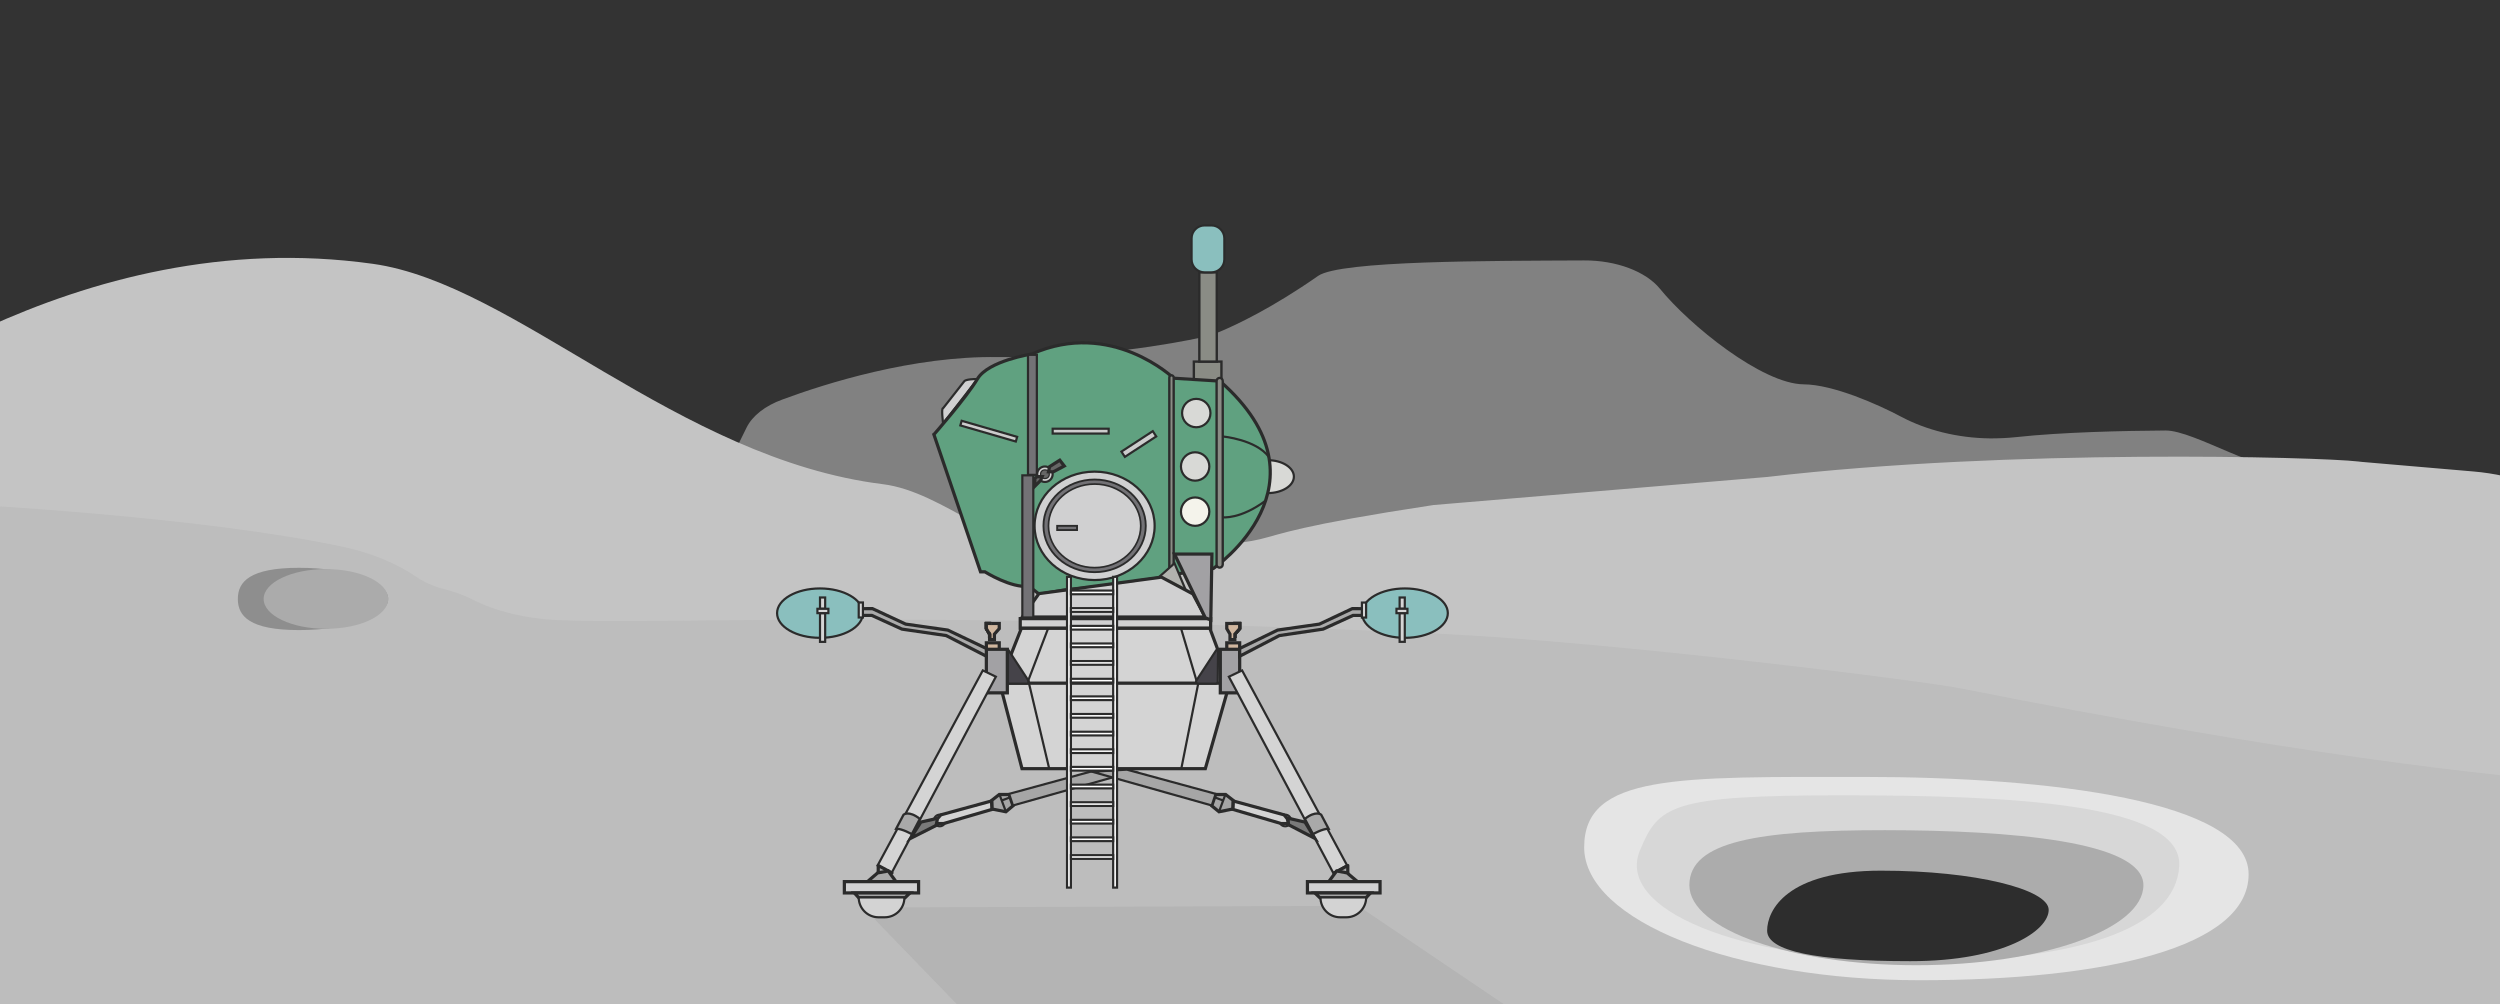 <svg xmlns="http://www.w3.org/2000/svg" viewBox="0 0 1549.4 622.5"><rect x="0" y="0" width="1549.4" height="622.5" fill="#333333" stroke="none"/><style>.st0{fill:#131414}.st1{fill:#fff}.st2{fill:#818181}.st3{fill:#c4c4c4}.st4{fill:#bdbdbd}.st5{fill:#e5e5e5}.st6{fill:#d7d7d7}.st7{fill:#acacac}.st8{fill:#2d2d2d}.st9{fill:#8e8e8e}.st10{fill:#ababab}.st11{fill:#787878}.st12{fill:#939393}.st13{opacity:.54;fill:#acacac}.st14{fill:#d8d9d6;stroke:#2b2b2b;stroke-miterlimit:10}.st15{fill:#d0d0d1}.st15,.st16,.st17,.st18,.st19{stroke:#2b2b2b;stroke-miterlimit:10}.st16{stroke-width:1.086;fill:#8a8c85}.st17{fill:#60a180}.st18{fill:#d4d4d4}.st19{fill:#454349}.st20{fill:#d1b79f}.st20,.st21,.st22,.st23,.st24,.st25{stroke:#2b2b2b;stroke-miterlimit:10}.st21{fill:#a2a1a4}.st22{fill:#a9a9a9}.st23{fill:#d2d2d3}.st24{fill:#a3a3a3}.st25{fill:#d3d3d3}.st26{fill:#b1b2ae}.st26,.st27,.st28,.st29,.st30,.st31{stroke:#2b2b2b;stroke-miterlimit:10}.st27{fill:#aaa}.st28{fill:#8abfbe}.st29{fill:#d5d5d5}.st30{fill:none}.st31{fill:#a9a9a9;stroke-width:1.056}.st32{fill:#7a7a7a}.st32,.st33,.st34,.st35,.st36{stroke:#2b2b2b;stroke-miterlimit:10}.st33{fill:#a6a6a6}.st34,.st35{fill:#737276}.st35,.st36{stroke-width:1.009}.st36{fill:#d0d0d1}.st37{fill:#737276;stroke-width:.86}.st37,.st38,.st39{stroke:#2b2b2b;stroke-miterlimit:10}.st38{fill:#d0d0d1;stroke-width:.777}.st39{stroke-width:.57}.st39,.st40{fill:#666}.st40,.st41,.st42{stroke:#2b2b2b;stroke-miterlimit:10}.st41{stroke-width:1.079;fill:#8a8c85}.st42{fill:#ccc}.st43{fill:#f4f3eb}.st43,.st44,.st45,.st46,.st47,.st48{stroke:#2b2b2b;stroke-miterlimit:10}.st44,.st45{fill:#fff}.st45{stroke-width:.978}.st46,.st47{fill:#d8d9d6;stroke-width:1.366}.st47{fill:#d0d0d1}.st48{fill:#8a8c85;stroke-width:1.483}.st49{fill:#60a180;stroke:#2b2b2b;stroke-miterlimit:10}.st49,.st50,.st51{stroke-width:2}.st50,.st51,.st52,.st53,.st54,.st55{stroke:#2b2b2b;stroke-miterlimit:10}.st50{fill:#d0d0d1}.st51{fill:#d4d4d4}.st52{fill:#454349;stroke-width:1.366}.st53,.st54{fill:#d1b79f;stroke-width:2}.st54{fill:#a2a1a4}.st55{fill:#d4d4d4;stroke-width:1.366}.st56{stroke-linejoin:round;stroke-width:2}.st56,.st57{fill:#a9a9a9;stroke:#2b2b2b;stroke-miterlimit:10}.st57,.st58,.st59{stroke-width:2}.st58,.st59,.st60,.st61{stroke:#2b2b2b;stroke-miterlimit:10}.st58{fill:#d2d2d3}.st59{fill:#a3a3a3}.st60,.st61{fill:#d3d3d3;stroke-width:1.366}.st61{fill:#b1b2ae}.st62{fill:#aaa;stroke-width:2}.st62,.st63,.st64,.st65,.st66,.st67{stroke:#2b2b2b;stroke-miterlimit:10}.st63,.st64{fill:#8abfbe;stroke-width:1.366}.st64{fill:#d5d5d5}.st65{fill:none;stroke-width:2}.st66{fill:#a9a9a9;stroke-width:1.442}.st67{fill:#7a7a7a;stroke-width:2}.st68{fill:#d3d3d3;stroke:#2b2b2b;stroke-miterlimit:10}.st68,.st69{stroke-width:2}.st69,.st70,.st71,.st72,.st73,.st74,.st75,.st76{stroke:#2b2b2b;stroke-miterlimit:10}.st69,.st70{fill:#a6a6a6}.st70,.st71,.st72{stroke-width:1.366}.st71{fill:none}.st72,.st73{fill:#737276}.st73,.st74{stroke-width:1.379}.st74{fill:#d0d0d1}.st75{fill:#737276;stroke-width:1.175}.st76{fill:#d0d0d1;stroke-width:1.061}.st77{stroke:#2b2b2b;stroke-width:.779;stroke-miterlimit:10}.st77,.st78{fill:#666}.st78,.st79,.st80,.st81,.st82,.st83{stroke:#2b2b2b;stroke-miterlimit:10}.st78{stroke-width:2}.st79{fill:#8a8c85;stroke-width:1.475}.st80{fill:#ccc}.st80,.st81,.st82{stroke-width:1.366}.st81{fill:#f4f3eb}.st82,.st83{fill:#fff}.st83{stroke-width:1.336}</style><g id="Layer_1"><path class="st0" d="M268.3 68.7L142.4 112"/><path class="st2" d="M462.7 265c3.6-7.3 11.5-13.5 22.2-17.4 26.7-9.9 81-27.1 133.6-26.3 59.8.8 109.5-8.6 125.9-12.1 4.1-.9 8-2.1 11.6-3.6 10-4.2 32.3-14.6 60.9-34.6 13.7-9.6 107.5-9.3 164.8-9.6 20-.1 38.3 6.8 47.1 17.6 18.2 22.4 63.3 59 89.1 59.2 18.1.1 46 12.4 60.6 20.2 15.3 8.1 34.6 13.1 55 13.3 5.2 0 10.6-.2 16.1-.8 28.5-3.1 66.5-3.9 92.5-4.1 18.2-.1 62.8 29.2 71.6 19.6 18.3-19.8 148.6 131.4 165.9 143.3 90.4 62.2 234.4 216.6 100.9-112.3-.6-1.6 211.9 38.4 213.8 37.2l6.8-42.3c1.2-.8 94.7-40.5 95.8-41.3 4-3-58-39-34.2-32 9.6 2.8 293.4 189.5 34.4 56.8-10.3-5.3 4.3-28.8 11.8-11.4 9 21 252.6 49.9-10.1-23.2-5.8-1.6-13.8 51-211.2-39.9l73.2 28.5c14.5 5.7 23.3 15.4 23.3 25.8v537.8c0 17.4-23.8 31.3-52.6 30.7L260.1 811.3c-33.3-.7-56.5-20.2-47-39.4L462.7 265z"/><path class="st3" d="M1095.3 295.6c150.5-17.7 342.3-12.4 366.1-9.6 1.7.2 3.4.4 5.1.5l66.4 5.7c51.8 4.4 89.8 35.1 86.9 70.2l-35.5 426c-3 35.8-47.3 63.6-100.5 63.2l-1631-12.8c-60-.5-105.7-36.3-97.4-76.2l104.9-503.9c3.1-14.9-21.5 36.4-5.4 25.9 46.3-30 191.9-146.8 376.1-121.1 88.2 12.3 188.8 120.8 316.3 136.6 37.6 4.7 73.9 43.6 112.1 42 186-7.7 61.7-3.7 229-29.1"/><path class="st4" d="M274.9 365c5 1.3 11.6 3.3 17.4 6.3 15.1 7.7 33.6 12.1 52.7 13 63.3 2.9 231-6.5 545.8 8.4 109.7 5.2 300.8 29.2 324.7 34 400.4 79.6 506 60 506 60l-67.7 297.4-1713.4 6.2 30.4-478.2S122.6 319.6 213 339c17.3 3.7 32.9 10.2 45.5 18.8 4.6 3.1 10.2 5.6 16.4 7.2z"/><path class="st5" d="M1393.6 541.8c0 45.5-88.9 65.7-203.8 65.7s-208-36.9-208-82.4c0-45.5 58.2-43.6 173.1-43.6s238.7 14.8 238.7 60.3z"/><path class="st6" d="M1350.6 536.6c-1.9 39-63.7 60-167 59.2-106.3-.9-182.5-32.2-167.2-68.8 11.5-27.7 18.9-34.1 125.2-34.1 106.2 0 210.9 5.2 209 43.7z"/><path class="st7" d="M1328.4 548.6c0 27.4-63 49.6-140.7 49.6-77.7 0-140.7-22.2-140.7-49.6s43.5-34.1 121.2-34.1c77.7.1 160.2 6.8 160.2 34.1z"/><path class="st8" d="M1269.7 563.9c0 12.7-27.3 31.8-85.7 31.8s-88.8-6.2-88.8-18.9 12.2-37.2 70.6-37.2 103.9 11.6 103.9 24.3z"/><path class="st9" d="M240.6 371.2c0 10.7-24.7 19.3-55.3 19.3s-37.9-8.6-37.9-19.3c0-10.7 7.4-19.3 37.9-19.3s55.3 8.6 55.3 19.3z"/><ellipse class="st10" cx="202" cy="371.2" rx="38.6" ry="18.5"/></g><g id="Layer_2"><path class="st13" d="M549 562.4l292.7-1L1174.5 786l-418.8 4.5L535 562.4z"/><ellipse class="st46" cx="785.7" cy="295.4" rx="16.2" ry="10.2"/><path class="st47" d="M584.5 262.5s-1.3-9.9 0-9.5l13.1-16.7s.6-1.4 8.3-1.4l-21.4 27.6z"/><path class="st48" d="M739.9 224.1H757v15.2h-17.1z"/><path class="st49" d="M578.8 269.3l28.9 85.1h2.7s16.4 10.3 27.3 8.9l6.4 5 14.6-2.5 23.2-2.4 35.5-5.1 10-2.3 24.6-3.7s76.5-52.4 4.1-116.1l-28.7-1.8s-38.7-36.9-87.9-15c0 0-26.9 4.1-33.7 15.4-6.8 11.5-27 34.5-27 34.5z"/><path class="st50" d="M632.3 383.4h118v6h-118z"/><path class="st51" d="M619.6 423.4l13.4-34h116.8l12.7 34zm13.8 53l-13.8-53h142.5l-15.1 53z"/><path class="st52" d="M625 402.9l12.3 18.8c.6.9-.1 2-1.1 2h-10.8c-.7 0-1.3-.6-1.3-1.3l-.2-19.1c0-.6.8-.9 1.1-.4z"/><path class="st53" d="M611.3 398.4h8v5h-8z"/><path class="st54" d="M611.3 402.4h13v27h-13z"/><path class="st55" d="M609.1 415.5l-65.2 120.9 8.7 4.6 64.6-121.6z"/><path class="st56" d="M544.3 543.3v-6.9l8.5 4.6z"/><path class="st57" d="M537.6 546.4l6.3-5.4 6.6-1.2 4.8 6.6z"/><path class="st58" d="M523.3 546.4h46v7h-46z"/><path class="st59" d="M532.2 556.4l-2.7-3H564l-3.1 3z"/><path class="st60" d="M548.3 568.5h-3.8c-6.8 0-12.3-5.5-12.3-12.3h28.3c.1 6.8-5.4 12.3-12.2 12.3z"/><path class="st48" d="M726.1 354.5c-.8 0-1.4-.6-1.4-1.4V234c0-1.2 1.5-1.8 2.3-1 .3.3.4.6.4 1v119.1c0 .8-.6 1.4-1.3 1.4z"/><path class="st61" d="M717.4 358.4l10.5-9.3L735 366l-15.2-8.1z"/><path class="st53" d="M613.3 396.4V393l-2-3.4v-3.2h8v3.2l-3 3.4v3.4z"/><path class="st50" d="M643.9 367.9l-10.3 14.5H747l-7.7-14.3-19.5-10.4z"/><path class="st62" d="M587.4 390.5l23.9 11.4v4.8l-24.9-12.8-27.4-4-18.7-8.5h-29v-4.1l29.4-.1 20.6 9.6z"/><ellipse class="st63" cx="508.2" cy="380" rx="26.6" ry="15.3"/><path class="st64" d="M508.2 380h3.2v17.8h-3.2zm0-9.7h3.2v7h-3.2zm24 3.1h2.6v9.3h-2.6z"/><path class="st65" d="M613.3 395.4V393l-2-3.4v-3.2h3"/><path class="st65" d="M613.3 395.4V393l-2-3.4v-3.2h3"/><path class="st53" d="M613.3 395.4V393l-2-3.4v-3.2h3"/><path class="st66" d="M560 504.9s3.2-2.8 10.1 2.6l-5 9.5s-5.8-3.4-9.7-3.4l4.6-8.7z"/><circle class="st60" cx="582.4" cy="508.5" r="3.6"/><path class="st67" d="M581.3 511l-17 8.6 6.4-10.1 10.6-2.4z"/><path class="st68" d="M614.9 501.6l-30.1 8.8h-4.4l.6-3 2.1-2.4 31.4-8.6z"/><path class="st69" d="M614.7 496l4.6-3.6h6.1l2.4 7-4.4 3.7-8.5-1.7z"/><path class="st70" d="M680.4 477l-55 15 2.4 7.2 74.1-20.9z"/><path class="st71" d="M619.3 492l4.1 11m-2.6-6.9l4.6-1.7"/><path class="st53" d="M760.3 398.4h8v5h-8z"/><path class="st64" d="M506.6 377.3h6.8v2.7h-6.8z"/><path class="st52" d="M753.8 402.9l-12.3 18.8c-.6.9.1 2 1.1 2h10.8c.7 0 1.3-.6 1.3-1.3l.2-19.1c.1-.6-.7-.9-1.1-.4z"/><path class="st54" d="M756.3 402.4h12v27h-12z"/><path class="st55" d="M769.8 415.5l65.1 120.9-8.6 4.6-64.7-121.6z"/><path class="st56" d="M835.3 543.3v-6.9l-8.4 4.6z"/><path class="st57" d="M841.3 546.4l-6.4-5.4-6.5-1.2-4.9 6.6z"/><path class="st58" d="M810.3 546.4h45v7h-45z"/><path class="st59" d="M846.6 556.4l2.8-3h-34.5l3.1 3z"/><path class="st60" d="M830.6 568.5h3.8c6.8 0 12.3-5.5 12.3-12.3h-28.3c-.1 6.8 5.4 12.3 12.2 12.3z"/><path class="st62" d="M791.8 390.5l-23.5 11.4v4.8l24.6-12.8 27.1-4 18.6-8.5h28.7v-4.1l-29.2-.1-20.4 9.6z"/><ellipse class="st63" cx="870.7" cy="380" rx="26.6" ry="15.3"/><path transform="rotate(-180 869.065 388.896)" class="st64" d="M867.5 380h3.2v17.8h-3.2z"/><path transform="rotate(-180 869.065 373.798)" class="st64" d="M867.5 370.3h3.2v7h-3.2z"/><path transform="rotate(-180 845.33 378.081)" class="st64" d="M844 373.4h2.6v9.3H844z"/><path class="st65" d="M765.3 395.4V393l3-3.4v-3.2h-4"/><path class="st65" d="M765.3 395.4V393l3-3.4v-3.2h-4"/><path class="st65" d="M765.3 395.4V393l3-3.4v-3.2h-4"/><path class="st53" d="M765.3 396.4V393l3-3.4v-3.2h-8v3.2l2 3.4v3.4z"/><path class="st66" d="M818.8 504.9s-3.2-2.8-10.1 2.6l5 9.5s5.8-3.4 9.7-3.4l-4.6-8.7z"/><circle class="st60" cx="796.5" cy="508.5" r="3.6"/><path class="st67" d="M798.3 511l16.6 8.6-6.1-10.1-10.5-2.4z"/><path class="st68" d="M764 501.6l30 8.8h4.5l-.7-3-2-2.4-31.5-8.6z"/><path class="st69" d="M764.2 496l-4.6-3.6h-6.2l-2.4 7 4.5 3.7 8.5-1.7z"/><path class="st70" d="M698.4 477l55 15-2.4 7.2-74.1-20.9z"/><path class="st71" d="M759.6 492l-4.1 11m2.5-6.9l-4.6-1.7"/><path transform="rotate(-180 868.838 378.65)" class="st64" d="M865.4 377.3h6.8v2.7h-6.8z"/><path class="st72" d="M633.6 294.6h6.8v88.1h-6.8z"/><path class="st73" d="M637.1 219.9h5.5v74.4h-5.5z"/><ellipse class="st74" cx="678.4" cy="325.9" rx="37.2" ry="33.6"/><ellipse class="st75" cx="678.4" cy="325.9" rx="31.7" ry="28.7"/><ellipse class="st76" cx="678.4" cy="325.9" rx="28.6" ry="25.9"/><path class="st75" d="M655.2 325.9h12.3v2.6h-12.3z"/><path class="st54" d="M727.9 343.4h23.2l-.7 40.8-3.4-1.3z"/><circle class="st47" cx="647.6" cy="293.9" r="4.8"/><circle class="st77" cx="647.6" cy="293.9" r="2.7"/><path class="st78" d="M656.8 285.2l-6.3 4-.7 3.2h3l6.8-3.6zm-15.4 11.2l1.5-1h3l-1 2.4-3.7 3.7z"/><path class="st79" d="M755.9 351.8c-1 0-1.9-.8-1.9-1.9V236.1c0-1 .8-1.9 1.9-1.9 1 0 1.9.8 1.9 1.9v113.8c0 1-.9 1.9-1.9 1.9z"/><path class="st48" d="M743.3 168.8h10.8v55.3h-10.8z"/><path class="st63" d="M750.8 168.8h-4.3c-4.4 0-8-3.6-8-8v-13.1c0-4.4 3.6-8 8-8h4.3c4.4 0 8 3.6 8 8v13.1c0 4.4-3.6 8-8 8z"/><path transform="rotate(-33.108 705.85 275.176)" class="st80" d="M694.2 273.2h23.2v3.9h-23.2z"/><path class="st80" d="M652.4 265.7h34.7v3h-34.7z"/><path transform="rotate(16.178 612.751 267.147)" class="st80" d="M594.9 265.7h35.8v3h-35.8z"/><circle class="st46" cx="741.4" cy="256" r="8.8"/><circle class="st46" cx="740.7" cy="289.1" r="8.8"/><circle class="st81" cx="740.7" cy="317.1" r="8.8"/><path class="st71" d="M757.8 270.5s20.6 1.9 28.6 12.7m-28.6 37.4s10.9 1.4 26.7-10.4m-134.7 78.7l-12.5 32.8 13.1 55.3m91.1-55.3l-9.5-32.1m10.6 34.1L732 477"/><path class="st82" d="M661.3 357.5h2.4v192.6h-2.4zm28.6 0h2.4v192.6h-2.4z"/><path class="st83" d="M663.7 366h26.2v2.3h-26.2zm0 10.9h26.2v2.3h-26.2zm0 11h26.2v2.3h-26.2zm0 10.9h26.2v2.3h-26.2zm0 10.9h26.2v2.3h-26.2zm0 11h26.2v2.3h-26.2zm0 10.9h26.2v2.3h-26.2zm0 10.9h26.2v2.3h-26.2zm0 11h26.2v2.3h-26.2zm0 10.9h26.2v2.3h-26.2zm0 10.9h26.2v2.3h-26.2zm0 11h26.2v2.3h-26.2zm0 10.9h26.2v2.3h-26.2zm0 10.9h26.2v2.3h-26.2zm0 10.9h26.2v2.3h-26.2zm0 11h26.2v2.3h-26.2z"/></g></svg>